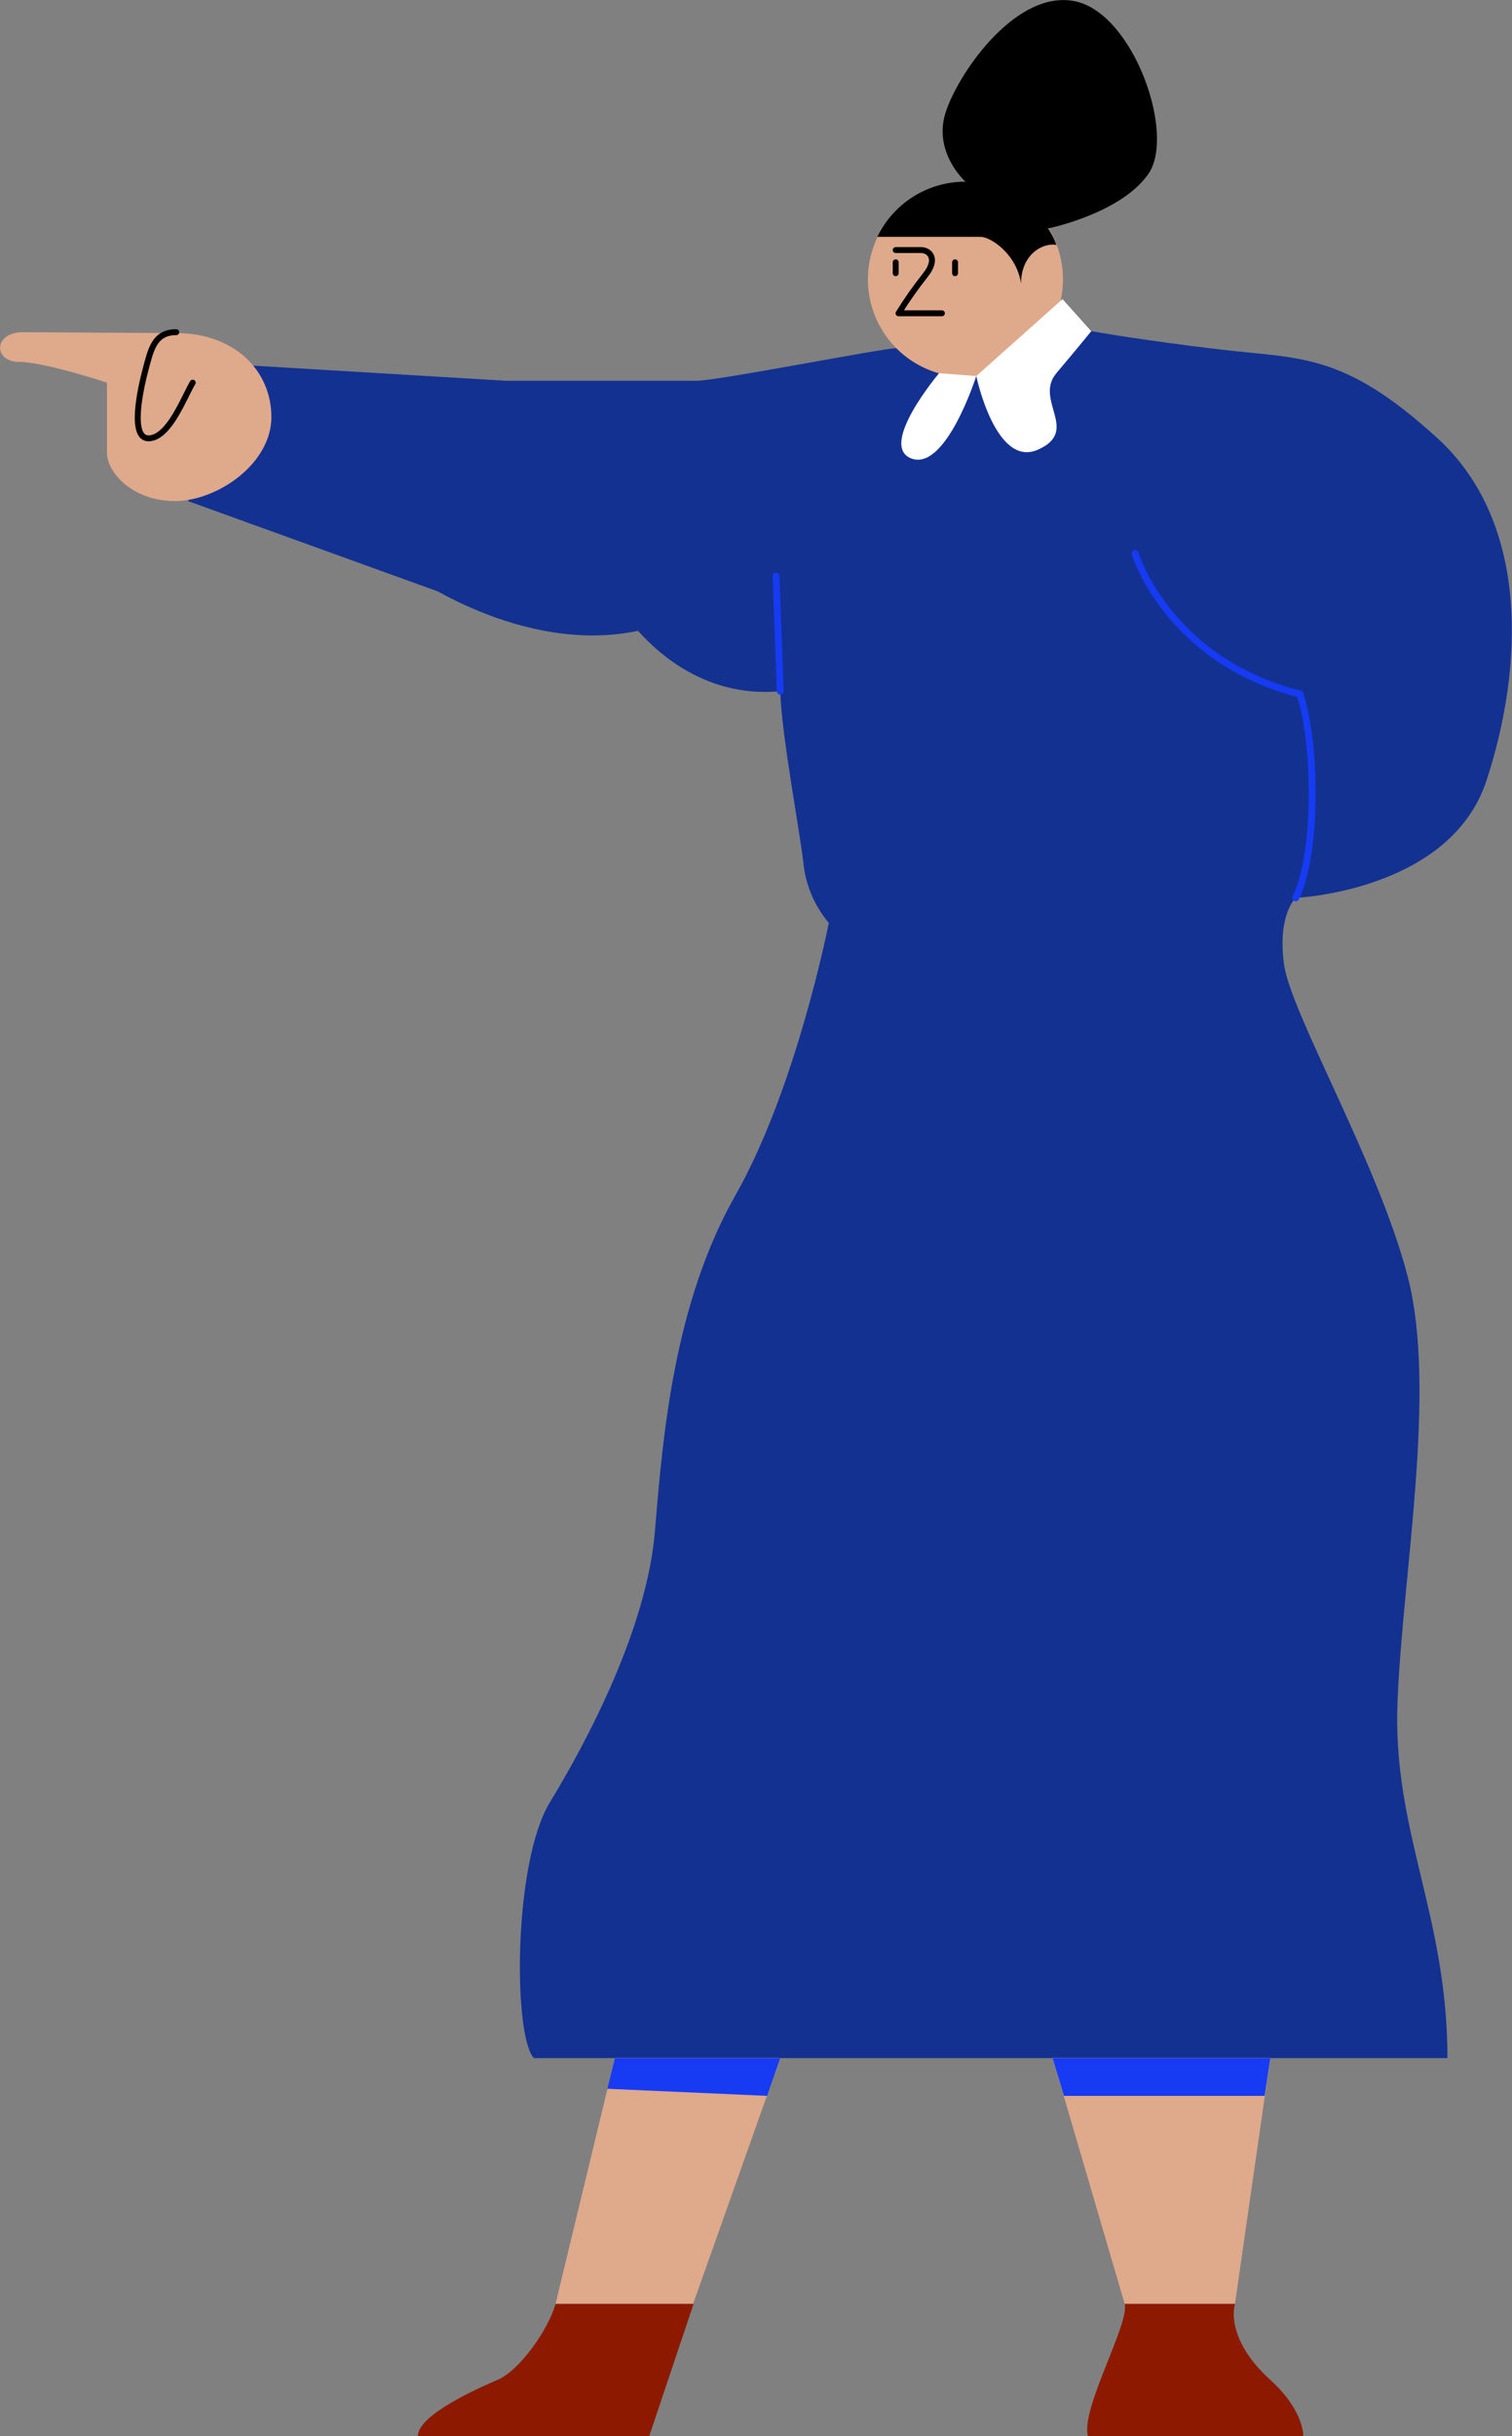 <svg width="459" height="739" viewBox="0 0 459 739" fill="none" xmlns="http://www.w3.org/2000/svg">
<rect x="0" y="0" width="459" height="739" fill="#808080" stroke="none"/>
<path fill-rule="evenodd" clip-rule="evenodd" d="M272.053 105.633C267.905 105.633 217.985 115.509 211.406 115.509H133.023L124.44 174.194C124.44 174.194 158.34 198.813 193.669 191.37C211.549 211.122 230.43 210.264 236.866 209.691C237.152 222.573 243.017 253.204 244.018 262.937C244.883 269.218 247.512 275.125 251.599 279.97C251.599 279.97 241.872 329.78 223.278 362.558C204.683 395.336 201.25 434.841 198.819 464.469C196.387 494.098 178.079 528.45 166.922 546.771C155.765 565.092 155.765 617.622 162.059 624.35H439.404C439.404 580.98 422.669 555.502 424.242 516.284C425.816 477.065 436.257 421.959 427.389 387.463C418.521 352.968 391.773 307.452 389.771 292.422C387.768 277.393 393.347 272.384 393.347 272.384C393.347 272.384 440.262 270.38 451.276 236.743C462.29 203.107 464.721 158.735 436.257 132.828C407.793 106.921 395.063 108.925 370.747 106.062C346.431 103.2 331.412 100.48 331.412 100.48C331.412 100.48 276.201 105.633 272.053 105.633Z" fill="#133191"/>
<path fill-rule="evenodd" clip-rule="evenodd" d="M76.953 110.929L57.071 152.008L132.737 179.347L153.477 115.509L76.953 110.929Z" fill="#133191"/>
<path d="M344.572 167.896C344.572 167.896 354.442 200.387 394.635 210.55C399.641 225.865 399.927 258.929 393.347 272.384" stroke="#163BF3" stroke-width="2.08" stroke-linecap="round" stroke-linejoin="round"/>
<path d="M236.866 209.691L235.579 174.766" stroke="#163BF3" stroke-width="2.08" stroke-linecap="round" stroke-linejoin="round"/>
<path fill-rule="evenodd" clip-rule="evenodd" d="M186.661 624.35L168.639 698.922H210.405L236.866 624.35H186.661Z" fill="#DFA98B"/>
<path fill-rule="evenodd" clip-rule="evenodd" d="M319.541 624.35L341.425 698.922H374.896L385.623 624.35H319.541Z" fill="#DFA98B"/>
<path fill-rule="evenodd" clip-rule="evenodd" d="M186.661 624.35L184.372 633.654L232.861 635.801L236.866 624.35H186.661Z" fill="#163BF3"/>
<path fill-rule="evenodd" clip-rule="evenodd" d="M319.541 624.35L322.974 635.801H383.907L385.623 624.35H319.541Z" fill="#163BF3"/>
<path fill-rule="evenodd" clip-rule="evenodd" d="M168.638 698.922C166.493 706.652 157.768 719.104 151.045 721.967C144.322 724.83 126.872 732.702 126.872 739H197.102L210.548 698.922H168.638Z" fill="#8D1A00"/>
<path fill-rule="evenodd" clip-rule="evenodd" d="M341.425 698.922C342.998 704.791 327.98 730.841 330.268 739H395.635C395.635 739 395.921 731.271 385.623 721.967C375.324 712.663 373.608 703.789 374.895 698.922H341.425Z" fill="#8D1A00"/>
<path fill-rule="evenodd" clip-rule="evenodd" d="M293.079 55.106C298.935 55.106 304.659 56.844 309.528 60.1C314.398 63.355 318.192 67.983 320.433 73.397C322.674 78.811 323.261 84.768 322.118 90.515C320.976 96.263 318.156 101.542 314.015 105.686C309.874 109.829 304.599 112.651 298.855 113.795C293.112 114.938 287.159 114.351 281.748 112.109C276.338 109.866 271.714 106.068 268.461 101.196C265.207 96.324 263.471 90.595 263.471 84.735C263.471 76.877 266.59 69.341 272.143 63.785C277.695 58.228 285.226 55.106 293.079 55.106Z" fill="#DFA98B"/>
<path fill-rule="evenodd" clip-rule="evenodd" d="M266.332 71.853H297.657C300.804 71.853 308.67 77.149 309.958 86.023C309.958 77.292 316.394 73.571 320.685 74.287C318.826 68.561 309.386 55.107 293.08 55.107C287.497 55.091 282.024 56.654 277.291 59.618C272.558 62.581 268.759 66.822 266.332 71.853Z" fill="black"/>
<path fill-rule="evenodd" clip-rule="evenodd" d="M293.079 55.107C293.079 55.107 282.924 46.089 287.215 33.636C291.506 21.184 308.956 -3.435 326.549 0.429C344.143 4.294 357.016 40.793 348.577 52.816C340.138 64.84 318.253 69.277 318.253 69.277L293.079 55.107Z" fill="black"/>
<path fill-rule="evenodd" clip-rule="evenodd" d="M285.07 113.219C285.07 113.219 266.332 135.404 276.773 139.126C287.215 142.847 296.369 114.078 296.369 114.078L285.07 113.219Z" fill="white"/>
<path fill-rule="evenodd" clip-rule="evenodd" d="M296.369 114.078C296.369 114.078 302.234 142.132 315.107 136.407C327.98 130.681 313.819 121.377 320.685 113.219C327.551 105.06 331.27 100.48 331.27 100.48L322.545 90.747L296.369 114.078Z" fill="white"/>
<path d="M271.91 79.582V82.875" stroke="black" stroke-width="1.8" stroke-linecap="round" stroke-linejoin="round"/>
<path d="M289.933 79.582V82.875" stroke="black" stroke-width="1.8" stroke-linecap="round" stroke-linejoin="round"/>
<path d="M271.91 75.861H279.634C282.066 75.861 284.926 78.437 280.921 83.447C277.987 87.154 275.265 91.025 272.768 95.041H285.928" stroke="black" stroke-width="1.8" stroke-linecap="round" stroke-linejoin="round"/>
<path fill-rule="evenodd" clip-rule="evenodd" d="M53.495 101.053L7.438 100.766C-2.289 100.623 -2.003 109.784 5.721 109.784C13.445 109.784 32.469 116.082 32.469 116.082V137.409C32.469 143.277 40.193 152.008 53.066 152.008C65.939 152.008 82.388 140.701 82.388 126.53C82.388 112.36 71.088 101.053 53.495 101.053Z" fill="#DFA98B"/>
<path d="M53.496 100.766C46.773 100.766 45.772 106.205 44.198 112.074C42.625 117.942 39.192 133.401 45.343 132.971C51.493 132.542 55.927 120.375 58.502 116.081" stroke="black" stroke-width="1.8" stroke-linecap="round" stroke-linejoin="round"/>
</svg>
